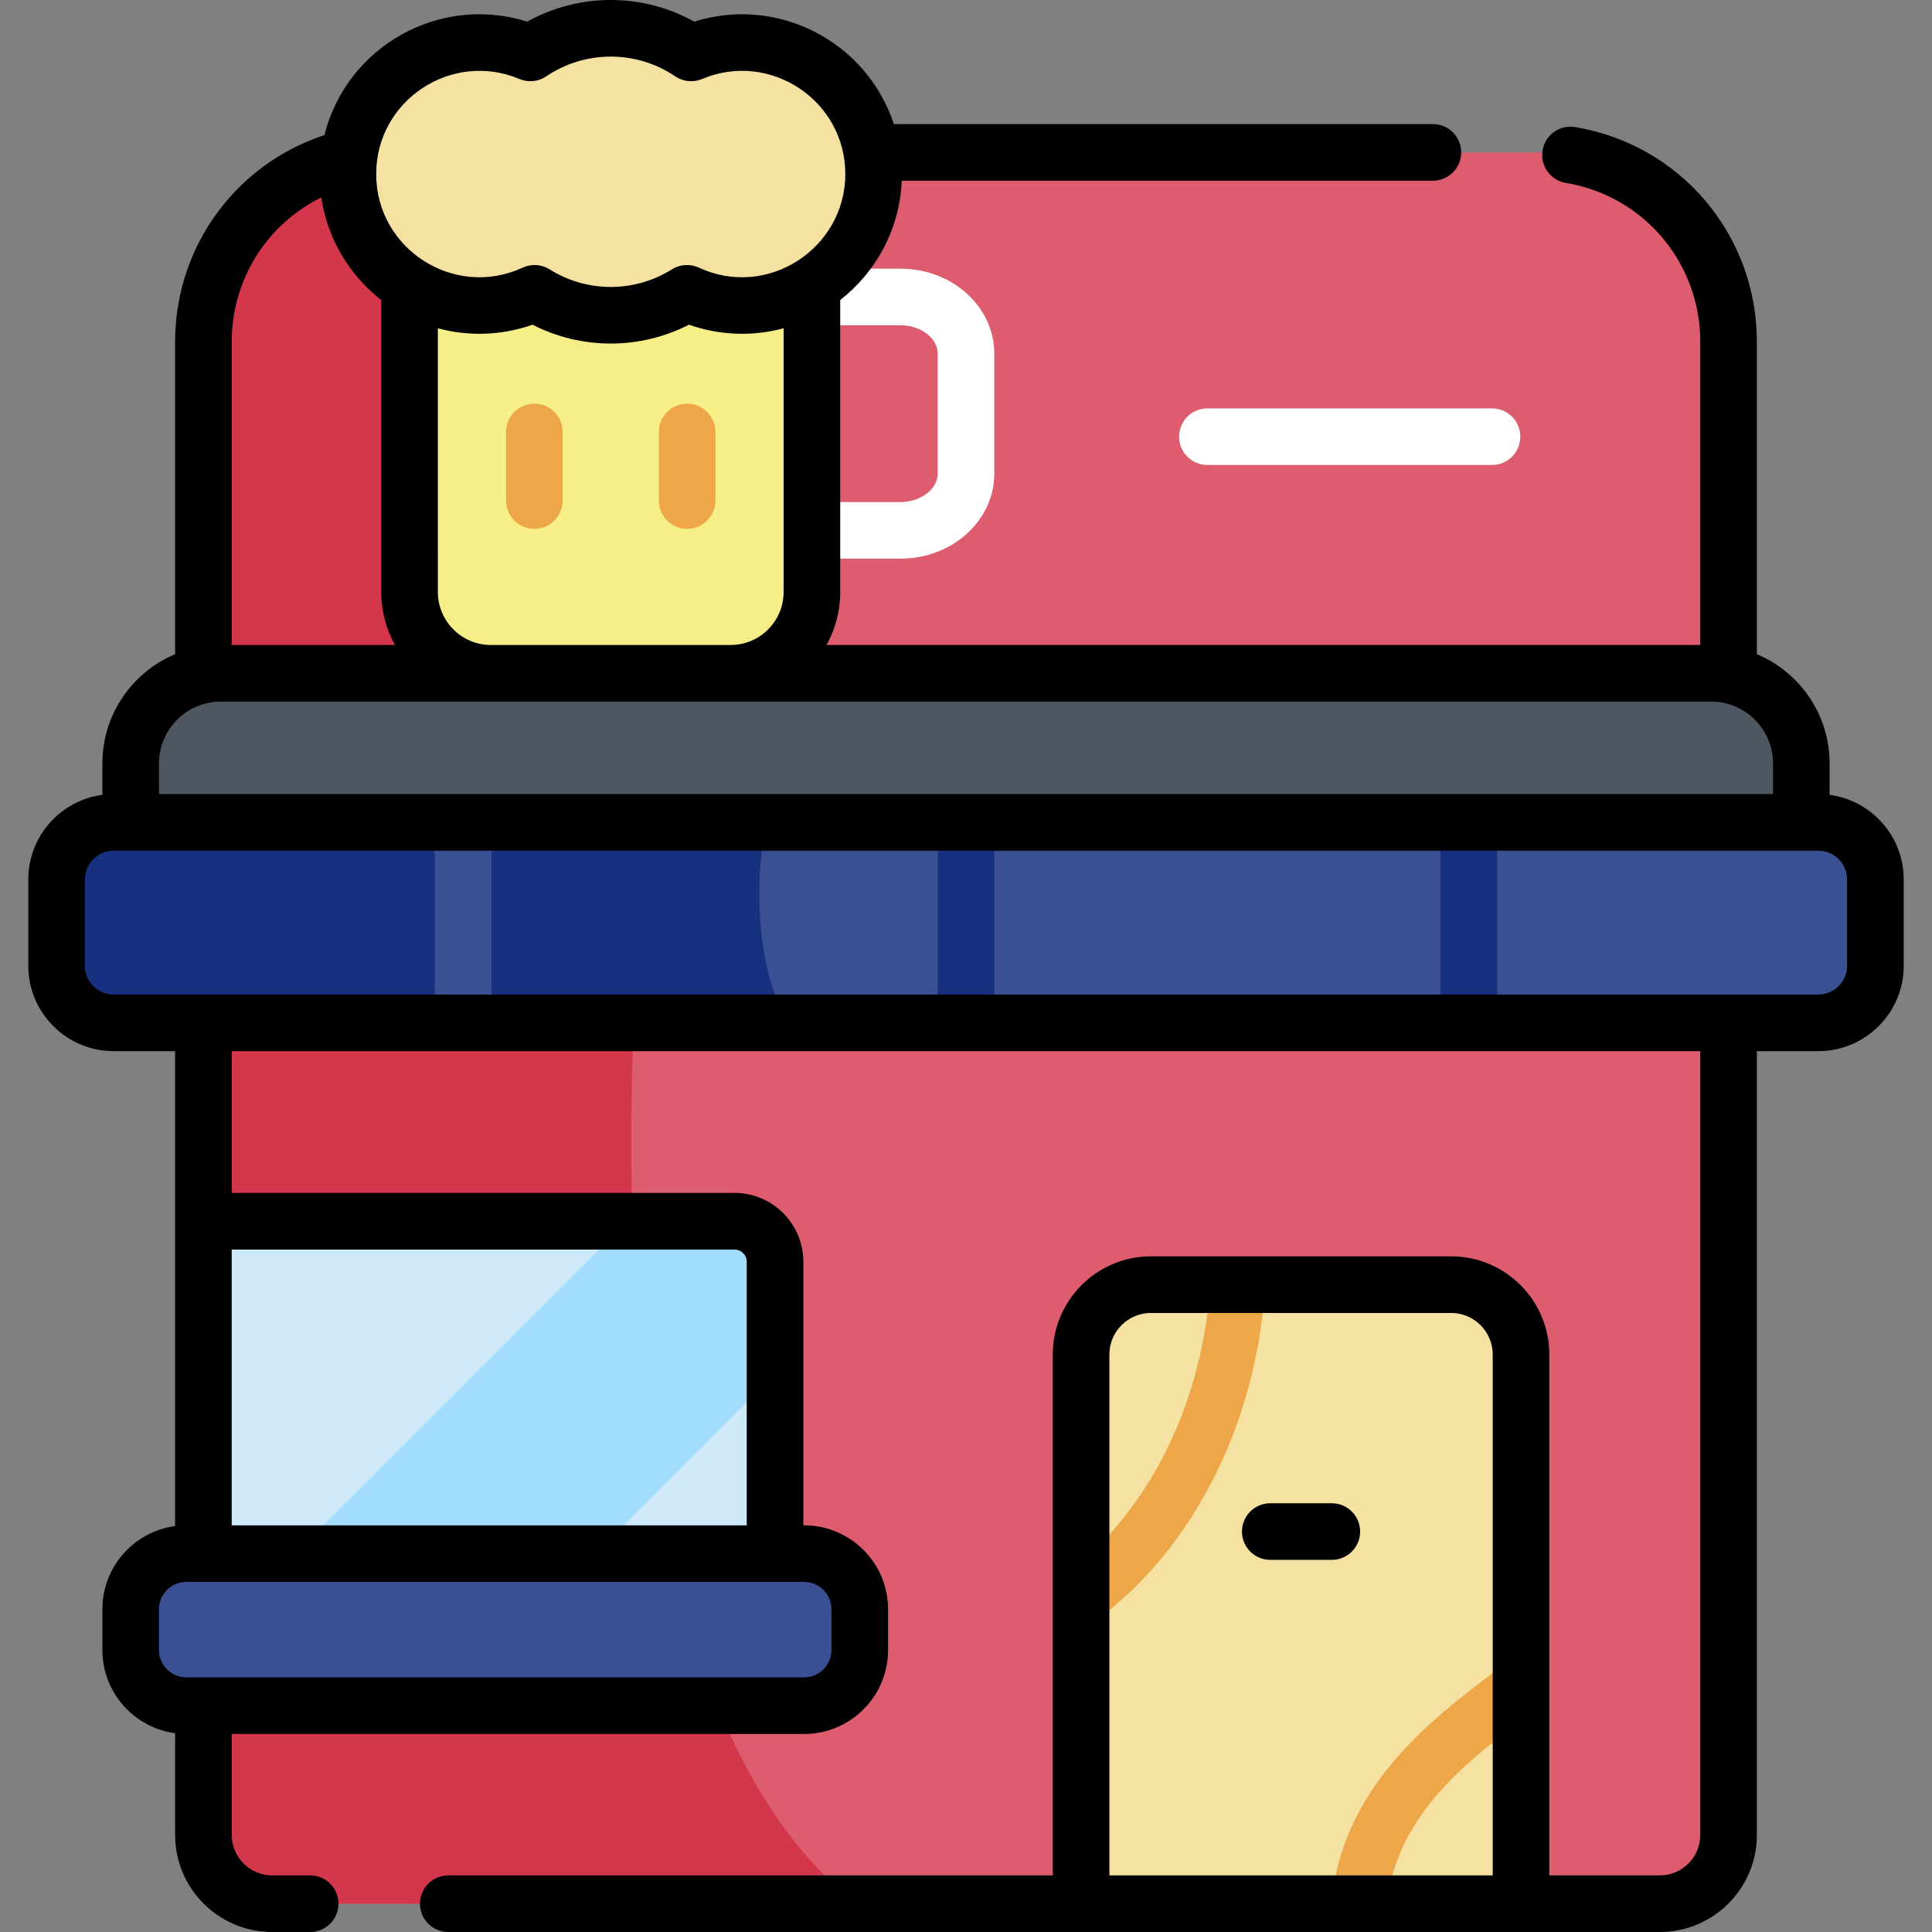 <svg id="Capa_1" enable-background="new 0 0 512.003 512.003" height="512" viewBox="0 0 512.003 512.003" width="512" xmlns="http://www.w3.org/2000/svg"><rect x="0" y="0" width="512.003" height="512.003" fill="#808080" stroke="none"/><g><path d="m458.095 271.067h-404.188v215.214c0 10.063 8.158 18.221 18.221 18.221h367.745c10.063 0 18.221-8.158 18.221-18.221v-215.214z" fill="#dd5c6e"/><path d="m53.907 271.067v215.214c0 10.063 8.158 18.221 18.221 18.221h154.906c-57.438-44.573-62.061-164.016-59.077-233.435z" fill="#d4364c"/><path d="m384.581 340.451h-79.572c-10.221 0-18.508 8.286-18.508 18.508v145.544h116.587v-145.544c.001-10.222-8.286-18.508-18.507-18.508z" fill="#f5e2a2"/><path d="m403.088 437.642c-18.174 14.228-46.915 31.995-50.294 66.861h14.647c2.855-22.754 19.71-36.519 35.647-48.563z" fill="#eda749"/><path d="m286.501 413.963v18.113c24.446-15.474 46.177-48.82 48.816-91.625h-14.59c-2.176 31.68-15.867 57.686-34.226 73.512z" fill="#eda749"/><path d="m194.667 323.646h-140.76v88.086h151.489v-77.356c.001-5.926-4.803-10.73-10.729-10.73z" fill="#cde9fa"/><path d="m213.118 452.024h-163.755c-8.134 0-14.727-6.594-14.727-14.727v-10.839c0-8.134 6.593-14.727 14.727-14.727h163.755c8.133 0 14.727 6.594 14.727 14.727v10.839c0 8.134-6.593 14.727-14.727 14.727z" fill="#3a5092"/><path d="m407.887 40.387h-303.771c-27.729 0-50.208 22.479-50.208 50.208v127.347h404.188v-127.347c-.001-27.729-22.48-50.208-50.209-50.208z" fill="#dd5c6e"/><path d="m203.2 200.909c-31.228-13.888-32.514-107.65-23.958-160.523h-75.127c-27.729 0-50.208 22.479-50.208 50.208v112.559c54.913 3.57 177.662 10.373 149.293-2.244z" fill="#d4364c"/><path d="m238.65 148.05h-36.178c-4.142 0-7.5-3.358-7.5-7.5s3.358-7.5 7.5-7.5h36.178c5.34 0 9.851-3.433 9.851-7.497v-31.858c0-4.063-4.511-7.496-9.851-7.496h-39.896c-4.142 0-7.5-3.358-7.5-7.5s3.358-7.5 7.5-7.5h39.896c13.703 0 24.851 10.092 24.851 22.496v31.858c0 12.405-11.148 22.497-24.851 22.497z" fill="#fff"/><path d="m481.889 271.067h-451.776c-8.349 0-15.117-6.768-15.117-15.118v-22.89c0-8.349 6.768-15.117 15.117-15.117h451.776c8.349 0 15.117 6.768 15.117 15.117v22.89c.001 8.35-6.768 15.118-15.117 15.118z" fill="#3a5092"/><path d="m203.341 217.942h-173.228c-8.349 0-15.117 6.768-15.117 15.117v22.89c0 8.349 6.768 15.118 15.117 15.118h179.181c-8.514-11.718-9.924-37.949-5.953-53.125z" fill="#173180"/><path d="m207.745 71.798h-91.781c-4.101 0-7.426 3.325-7.426 7.426v77.665c0 11.897 9.644 21.541 21.541 21.541h63.55c11.897 0 21.541-9.644 21.541-21.541v-77.665c0-4.101-3.324-7.426-7.425-7.426z" fill="#f6ee86"/><path d="m196.686 11.293c-4.801 0-9.376.972-13.537 2.729-6.075-4.115-13.404-6.52-21.294-6.52-7.891 0-15.219 2.405-21.295 6.519-4.162-1.757-8.736-2.729-13.537-2.729-19.237 0-34.832 15.595-34.832 34.832s15.595 34.832 34.832 34.832c5.23 0 10.187-1.16 14.638-3.226 5.852 3.677 12.772 5.811 20.194 5.811s14.341-2.134 20.194-5.811c4.451 2.065 9.408 3.226 14.638 3.226 19.237 0 34.832-15.595 34.832-34.832-.001-19.236-15.596-34.831-34.833-34.831z" fill="#f5e2a2"/><g><path d="m395.402 123.226h-75.423c-4.143 0-7.5-3.358-7.5-7.5s3.357-7.5 7.5-7.5h75.423c4.143 0 7.5 3.358 7.5 7.5s-3.358 7.5-7.5 7.5z" fill="#fff"/></g><g><path d="m115.235 217.942h15v53.125h-15z" fill="#3a5092"/><g fill="#173180"><path d="m248.501 217.942h15v53.125h-15z"/><path d="m381.767 217.942h15v53.125h-15z"/></g></g><g fill="#eda749"><path d="m141.607 140.159c-4.142 0-7.5-3.358-7.5-7.5v-18.179c0-4.142 3.358-7.5 7.5-7.5s7.5 3.358 7.5 7.5v18.179c0 4.142-3.358 7.5-7.5 7.5z"/><path d="m182.101 140.159c-4.142 0-7.5-3.358-7.5-7.5v-18.179c0-4.142 3.358-7.5 7.5-7.5s7.5 3.358 7.5 7.5v18.179c0 4.142-3.358 7.5-7.5 7.5z"/></g><path d="m453.487 178.43h-394.972c-13.188 0-23.879 10.691-23.879 23.879v15.633h442.73v-15.632c0-13.189-10.691-23.88-23.879-23.88z" fill="#4e5660"/><path d="m157.755 411.731 47.642-47.642v-29.714c0-5.926-4.804-10.73-10.73-10.73h-28.36l-88.086 88.086z" fill="#a2ddfd"/><path d="m352.952 398.382h-16.315c-4.143 0-7.5 3.358-7.5 7.5s3.357 7.5 7.5 7.5h16.315c4.143 0 7.5-3.358 7.5-7.5s-3.357-7.5-7.5-7.5zm131.914-187.737v-8.335c0-13.013-7.963-24.199-19.271-28.947v-82.768c0-28.335-20.257-52.274-48.166-56.922-4.088-.687-7.95 2.08-8.631 6.166-.68 4.086 2.08 7.95 6.166 8.63 20.646 3.439 35.631 21.155 35.631 42.126v80.335h-231.556c2.31-4.164 3.631-8.951 3.631-14.041v-77.382c9.505-7.415 15.774-18.786 16.303-31.621h140.764c4.143 0 7.5-3.358 7.5-7.5s-3.357-7.5-7.5-7.5h-142.851c-7.246-21.946-30.838-34.104-52.906-27.152-13.709-7.643-30.534-7.649-44.252 0-23.277-7.334-47.862 6.606-53.761 30.077-23.525 7.736-39.56 29.603-39.56 54.784v82.767c-11.309 4.748-19.271 15.934-19.271 28.947v8.334c-11.069 1.463-19.64 10.954-19.64 22.416v22.89c0 12.471 10.146 22.618 22.617 22.618h16.295v125.866c-10.863 1.451-19.271 10.771-19.271 22.025v10.839c0 11.253 8.409 20.574 19.271 22.025v26.96c0 14.183 11.538 25.721 25.721 25.721h10.067c4.142 0 7.5-3.358 7.5-7.5s-3.358-7.5-7.5-7.5h-10.067c-5.912 0-10.721-4.81-10.721-10.721v-26.757h151.711c12.256 0 22.227-9.971 22.227-22.227v-10.839c0-12.256-9.971-22.227-22.227-22.227h-.222v-69.856c0-10.052-8.178-18.23-18.229-18.23h-133.261v-37.579h389.188v207.714c0 5.912-4.81 10.721-10.721 10.721h-29.286v-138.043c0-14.341-11.667-26.008-26.007-26.008h-79.572c-14.341 0-26.008 11.667-26.008 26.008v138.044h-160.2c-4.142 0-7.5 3.358-7.5 7.5s3.358 7.5 7.5 7.5h321.073c14.183 0 25.721-11.539 25.721-25.721v-207.715h16.294c12.472 0 22.618-10.147 22.618-22.618v-22.89c0-11.46-8.572-20.952-19.641-22.414zm-89.278 286.358h-101.587v-138.044c0-6.07 4.939-11.008 11.008-11.008h79.572c6.069 0 11.007 4.938 11.007 11.008zm-257.946-476.071c2.339.988 5.021.725 7.124-.7 10.279-6.962 23.858-6.989 34.177 0 2.103 1.425 4.785 1.689 7.123.7 17.904-7.558 37.952 5.617 37.952 25.193 0 19.694-20.622 33.242-38.814 24.803-2.306-1.069-4.995-.899-7.146.453-9.892 6.215-22.508 6.219-32.408 0-2.154-1.353-4.843-1.521-7.146-.453-18.028 8.363-38.813-4.854-38.813-24.803 0-19.588 20.061-32.748 37.951-25.193zm70.028 66.071v69.886c0 7.742-6.299 14.041-14.041 14.041h-63.55c-7.742 0-14.041-6.299-14.041-14.041l-.006-69.888c8.222 2.213 17 1.913 25.089-.956 12.99 6.659 28.455 6.671 41.468 0 8.052 2.856 16.827 3.178 25.081.958zm-146.263 3.592c0-16.586 9.402-31.223 23.74-38.278 1.621 11.006 7.494 20.64 15.89 27.19v77.382c0 5.09 1.321 9.877 3.631 14.041h-43.261zm-19.271 111.715c0-9.032 7.348-16.38 16.379-16.38h394.971c9.032 0 16.38 7.348 16.38 16.38v8.132h-427.73zm170.982 216.921c3.985 0 7.227 3.242 7.227 7.227v10.839c0 3.985-3.242 7.227-7.227 7.227h-163.755c-3.985 0-7.227-3.242-7.227-7.227v-10.839c0-3.985 3.242-7.227 7.227-7.227zm-18.451-88.085c1.781 0 3.229 1.449 3.229 3.23v69.856h-136.489v-73.085h133.26zm294.84-75.196c0 4.2-3.417 7.618-7.618 7.618h-451.776c-4.2 0-7.617-3.418-7.617-7.618v-22.89c0-4.2 3.417-7.618 7.617-7.618h451.776c4.201 0 7.618 3.417 7.618 7.618z"/></g></svg>